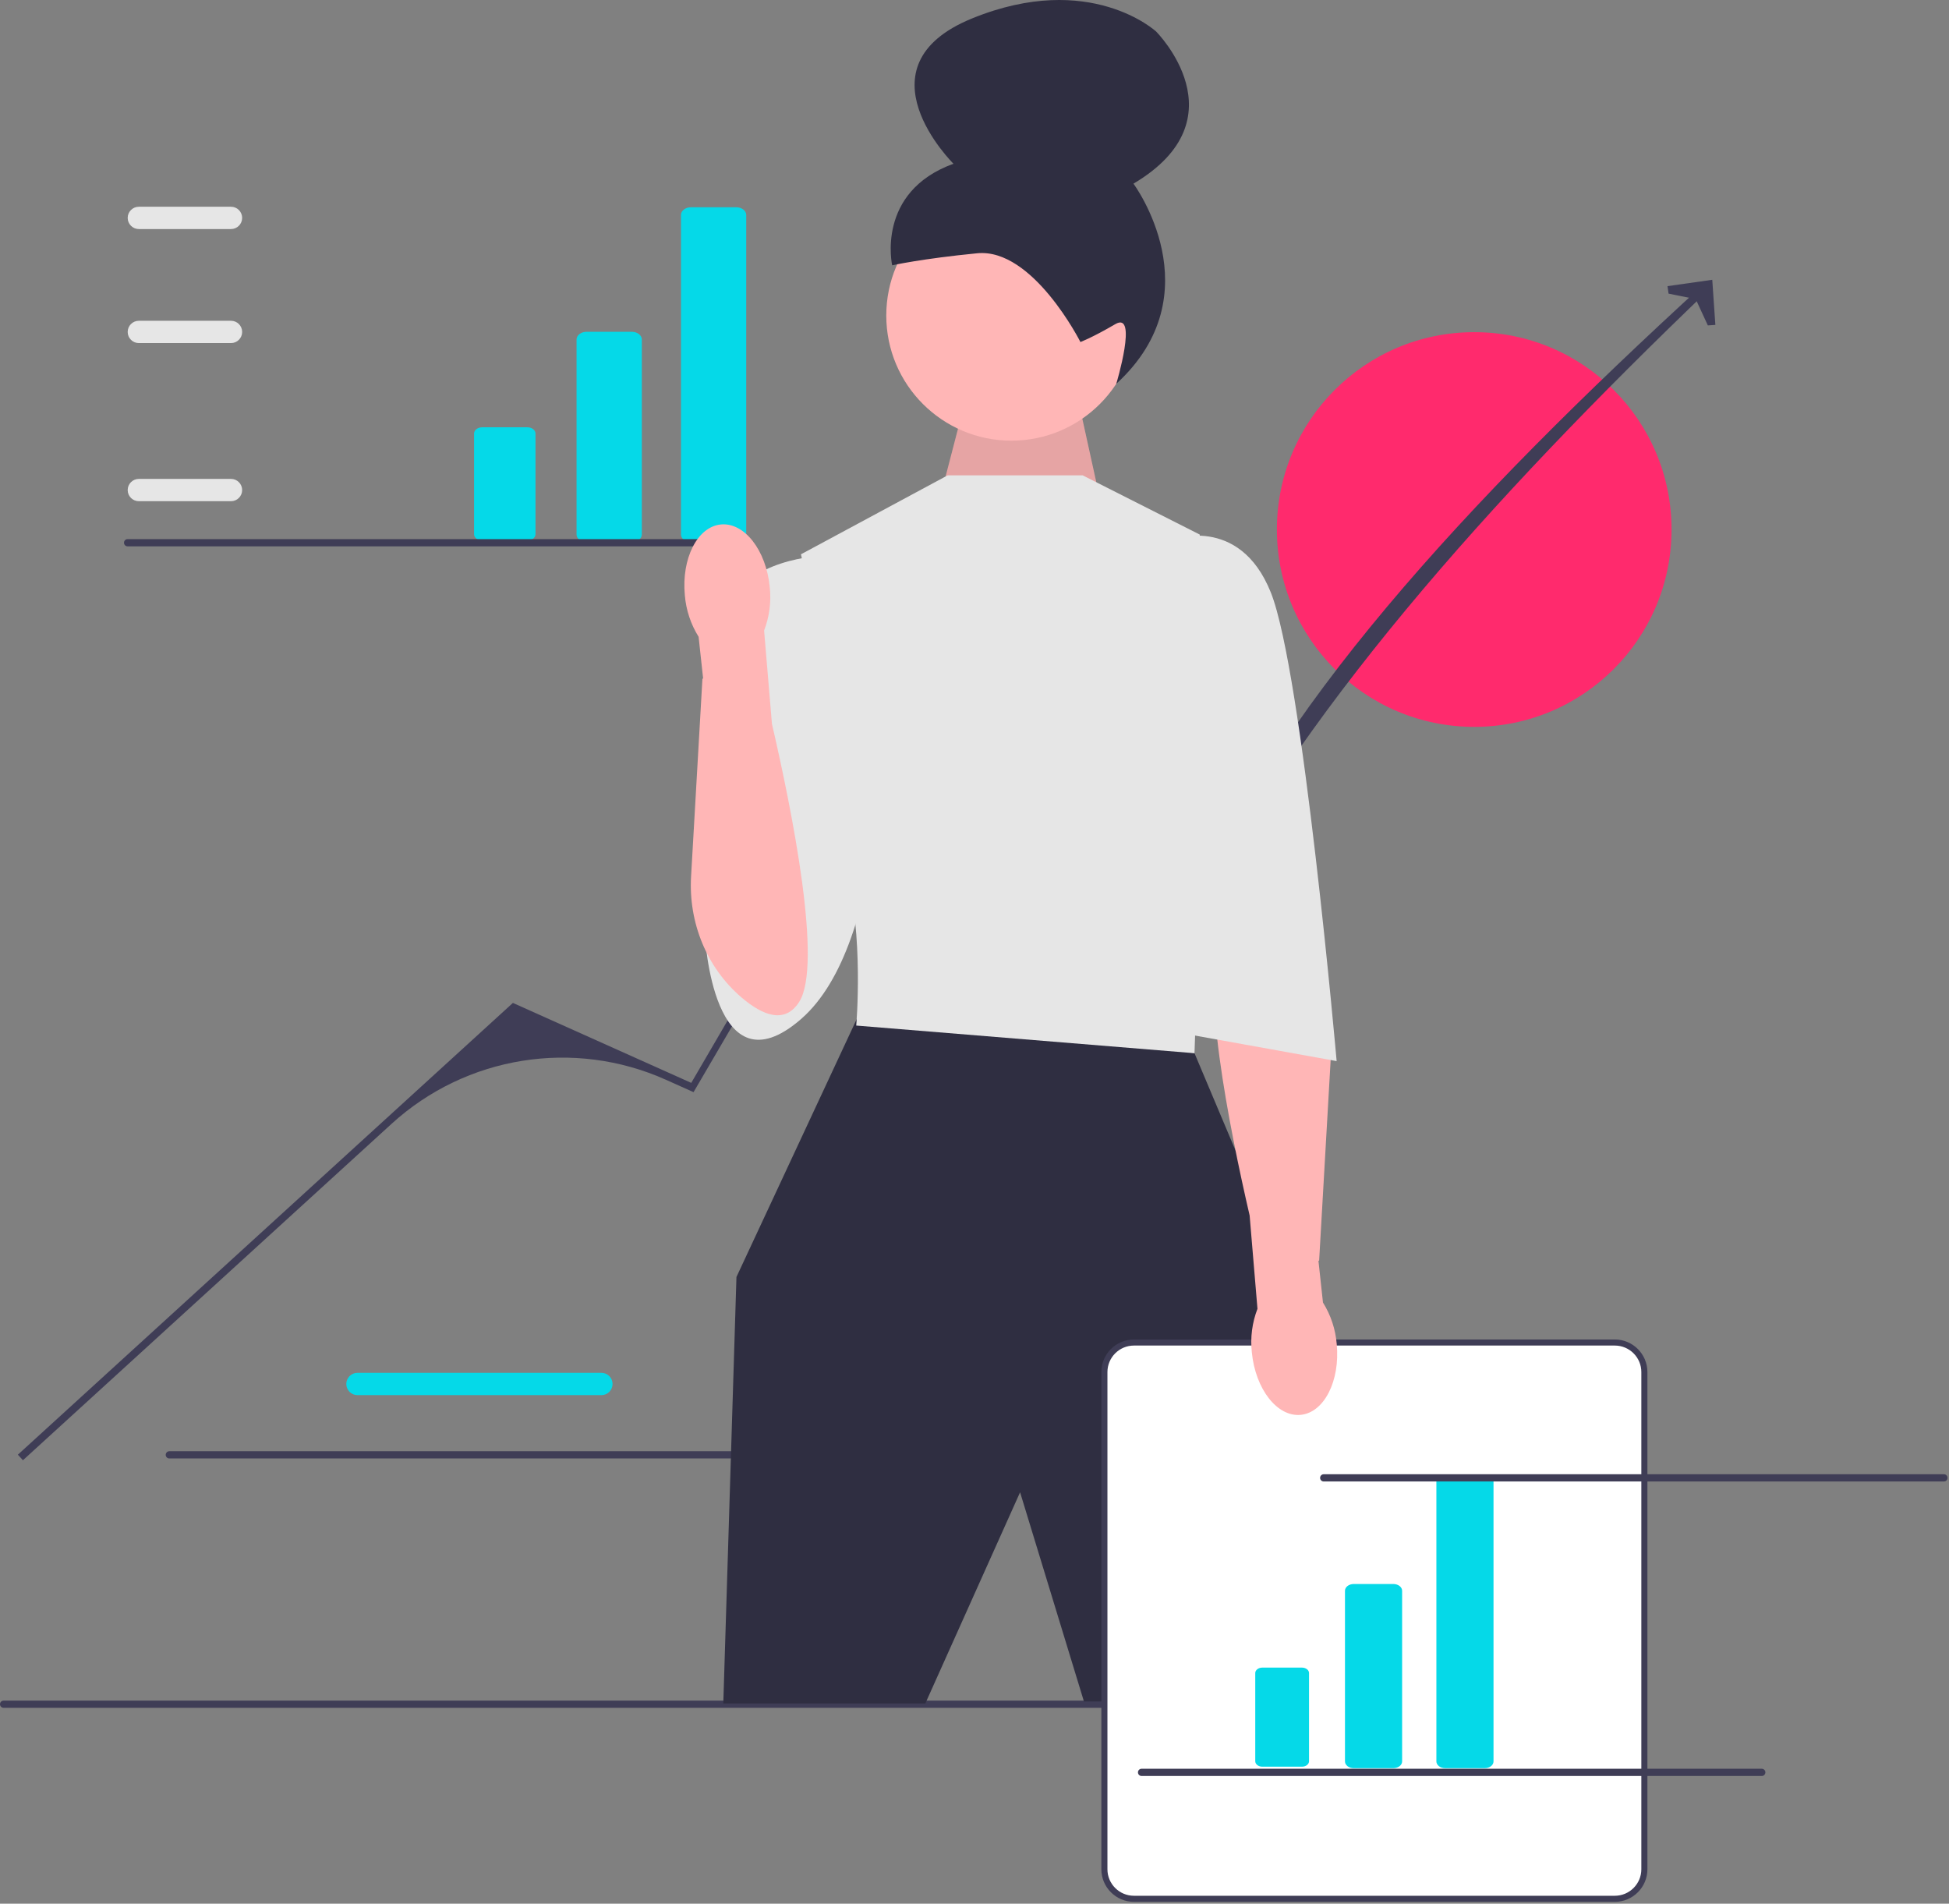 <svg width="642" height="627" viewBox="0 0 642 627" fill="none" xmlns="http://www.w3.org/2000/svg">
<rect x="0" y="0" width="642" height="627" fill="#808080" stroke="none"/>
<g clip-path="url(#clip0_126_2)">
<path d="M198.102 459.504H117.745C115.719 459.504 114.07 457.856 114.07 455.83C114.07 453.804 115.719 452.156 117.745 452.156H198.102C200.128 452.156 201.775 453.804 201.775 455.83C201.775 457.856 200.128 459.504 198.102 459.504Z" fill="#05D9E8"/>
<path d="M54.588 479.17C54.588 479.831 55.118 480.36 55.778 480.36H260.068C260.728 480.36 261.258 479.831 261.258 479.17C261.258 478.511 260.728 477.98 260.068 477.98H55.778C55.118 477.98 54.588 478.511 54.588 479.17Z" fill="#3F3D56"/>
<path d="M485.607 239.402C521.506 239.402 550.607 210.301 550.607 174.402C550.607 138.504 521.506 109.402 485.607 109.402C449.709 109.402 420.607 138.504 420.607 174.402C420.607 210.301 449.709 239.402 485.607 239.402Z" fill="#FF2A6D"/>
<path d="M0 561.307C0 561.967 0.53 562.497 1.19 562.497H523.48C524.14 562.497 524.67 561.967 524.67 561.307C524.67 560.647 524.14 560.117 523.48 560.117H1.19C0.53 560.117 0 560.647 0 561.307Z" fill="#3F3D56"/>
<path d="M7.555 480.948L5.884 479.118L168.948 330.321L227.696 356.657L291.137 247.863L343.259 222.74L391.551 303.227C417.624 235.728 483.011 165.109 561.362 93.461L563.289 95.022C489.804 165.376 426.93 236.05 391.249 307.542L346.58 232.875C344.47 229.347 340.035 227.985 336.308 229.719C307.818 242.976 284.054 264.615 268.194 291.742L228.454 359.713L219.383 355.647C189.045 342.047 153.529 347.747 128.97 370.157L7.555 480.948Z" fill="#3F3D56"/>
<path d="M565.038 107.007L562.562 107.179L558.568 98.521L549.624 96.705L549.276 94.248L564.02 92.152L565.038 107.007Z" fill="#3F3D56"/>
<path d="M310.685 159.98L319.45 126.283L353.597 124.641L363.813 171.091L310.685 159.98Z" fill="#FFB6B6"/>
<path opacity="0.1" d="M310.685 159.98L319.45 126.283L353.597 124.641L363.813 171.091L310.685 159.98Z" fill="black"/>
<path d="M333.154 145.14C355.917 145.14 374.37 126.686 374.37 103.923C374.37 81.16 355.917 62.707 333.154 62.707C310.391 62.707 291.938 81.16 291.938 103.923C291.938 126.686 310.391 145.14 333.154 145.14Z" fill="#FFB6B6"/>
<path d="M355.894 112.649C355.894 112.649 340.237 81.626 321.892 83.417C303.546 85.208 293.882 87.386 293.882 87.386C293.882 87.386 288.436 63.225 314.074 53.931C314.074 53.931 281.476 21.797 320.287 6.034C359.098 -9.729 380.815 10.375 380.815 10.375C380.815 10.375 409.544 39.054 373.361 60.489C373.361 60.489 400.228 96.628 367.7 126.415C367.7 126.415 374.975 102.311 367.384 106.756C359.792 111.201 355.894 112.649 355.894 112.649Z" fill="#2F2E41"/>
<path d="M287.678 330.41L282.196 335.665L242.588 420.59L238.253 561.062H304.799L336.015 491.498L357.047 560.39H416.881L430.752 435.331L393.466 346.885L287.678 330.41Z" fill="#2F2E41"/>
<path d="M356.614 156.555H312.173L263.833 182.568L275.105 232.86C275.105 232.86 272.504 263.209 278.574 285.754C284.644 308.299 282.042 337.781 282.042 337.781L393.466 346.886L396.935 244.566L395.2 176.065L356.614 156.555Z" fill="#E6E6E6"/>
<path d="M271.204 183.004C271.204 183.004 244.323 183.871 239.988 201.213C235.652 218.555 232.184 307.868 232.184 307.868C232.184 307.868 234.785 360.864 263.833 335.667C292.881 310.469 290.28 234.163 290.28 234.163L271.204 183.004Z" fill="#E6E6E6"/>
<path d="M531.927 625.393H373.519C368.154 625.393 363.789 621.029 363.789 615.663V451.905C363.789 446.54 368.154 442.176 373.519 442.176H531.927C537.293 442.176 541.657 446.54 541.657 451.905V615.663C541.657 621.029 537.293 625.393 531.927 625.393Z" fill="white"/>
<path d="M531.927 626.393H373.518C367.602 626.393 362.788 621.58 362.788 615.664V451.905C362.788 445.989 367.602 441.176 373.518 441.176H531.927C537.843 441.176 542.656 445.989 542.656 451.905V615.664C542.656 621.58 537.843 626.393 531.927 626.393ZM373.518 443.176C368.704 443.176 364.788 447.092 364.788 451.905V615.664C364.788 620.477 368.704 624.393 373.518 624.393H531.927C536.74 624.393 540.656 620.477 540.656 615.664V451.905C540.656 447.092 536.74 443.176 531.927 443.176H373.518Z" fill="#3F3D56"/>
<path d="M458.974 582.373H445.918C444.328 582.373 443.035 581.375 443.035 580.148V523.936C443.035 522.709 444.328 521.711 445.918 521.711H458.974C460.564 521.711 461.857 522.709 461.857 523.936V580.148C461.857 581.375 460.564 582.373 458.974 582.373Z" fill="#05D9E8"/>
<path d="M415.81 549.246C414.525 549.246 413.48 550.053 413.48 551.044V580.084C413.48 581.075 414.525 581.882 415.81 581.882H428.866C430.15 581.882 431.195 581.075 431.195 580.084V551.044C431.195 550.053 430.15 549.246 428.866 549.246H415.81Z" fill="#05D9E8"/>
<path d="M489.082 582.372H476.026C474.437 582.372 473.144 581.374 473.144 580.146V488.026C473.144 486.799 474.437 485.801 476.026 485.801H489.082C490.672 485.801 491.965 486.799 491.965 488.026V580.146C491.965 581.374 490.672 582.372 489.082 582.372Z" fill="#05D9E8"/>
<path d="M208.125 178.575H193.211C191.395 178.575 189.918 177.434 189.918 176.033V111.823C189.918 110.421 191.395 109.281 193.211 109.281H208.125C209.941 109.281 211.418 110.421 211.418 111.823V176.033C211.418 177.434 209.941 178.575 208.125 178.575Z" fill="#05D9E8"/>
<path d="M158.819 140.734C157.352 140.734 156.158 141.656 156.158 142.788V175.96C156.158 177.092 157.352 178.014 158.819 178.014H173.733C175.2 178.014 176.393 177.092 176.393 175.96V142.788C176.393 141.656 175.2 140.734 173.733 140.734H158.819Z" fill="#05D9E8"/>
<path d="M242.517 178.573H227.604C225.788 178.573 224.311 177.433 224.311 176.032V70.803C224.311 69.402 225.788 68.262 227.604 68.262H242.517C244.333 68.262 245.81 69.402 245.81 70.803V176.032C245.81 177.433 244.333 178.573 242.517 178.573Z" fill="#05D9E8"/>
<path d="M428.438 466.001C436.162 465.261 441.482 454.823 440.319 442.681C439.922 437.824 438.367 433.133 435.784 429.001L434.296 415.259L434.524 415.19L438.266 350.032C439.136 334.882 433.139 319.995 421.585 310.158C414.711 304.305 407.379 301.342 402.664 308.737C394.84 321.006 404.974 371.583 411.629 400.338L414.209 431.066C412.457 435.615 411.819 440.517 412.35 445.362C413.51 457.5 420.713 466.74 428.438 466.001Z" fill="#FFB6B6"/>
<path d="M385.662 177.801C385.662 177.801 408.207 169.13 418.612 195.144C429.018 221.157 440.29 349.489 440.29 349.489L387.396 339.951L385.662 177.801Z" fill="#E6E6E6"/>
<path d="M76.092 165.078H45.735C43.709 165.078 42.06 163.43 42.06 161.404C42.06 159.378 43.709 157.73 45.735 157.73H76.092C78.118 157.73 79.765 159.378 79.765 161.404C79.765 163.43 78.118 165.078 76.092 165.078Z" fill="#E6E6E6"/>
<path d="M76.092 113H45.735C43.709 113 42.06 111.352 42.06 109.326C42.06 107.3 43.709 105.652 45.735 105.652H76.092C78.118 105.652 79.765 107.3 79.765 109.326C79.765 111.352 78.118 113 76.092 113Z" fill="#E6E6E6"/>
<path d="M76.092 75.442H45.735C43.709 75.442 42.06 73.793 42.06 71.767C42.06 69.741 43.709 68.094 45.735 68.094H76.092C78.118 68.094 79.765 69.741 79.765 71.767C79.765 73.793 78.118 75.442 76.092 75.442Z" fill="#E6E6E6"/>
<path d="M40.843 178.756C40.843 179.416 41.373 179.946 42.033 179.946H246.323C246.983 179.946 247.513 179.416 247.513 178.756C247.513 178.096 246.983 177.566 246.323 177.566H42.033C41.373 177.566 40.843 178.096 40.843 178.756Z" fill="#3F3D56"/>
<path d="M434.843 486.753C434.843 487.413 435.373 487.943 436.033 487.943H640.323C640.983 487.943 641.513 487.413 641.513 486.753C641.513 486.093 640.983 485.562 640.323 485.562H436.033C435.373 485.562 434.843 486.093 434.843 486.753Z" fill="#3F3D56"/>
<path d="M374.843 583.753C374.843 584.413 375.373 584.943 376.033 584.943H580.323C580.983 584.943 581.513 584.413 581.513 583.753C581.513 583.093 580.983 582.562 580.323 582.562H376.033C375.373 582.562 374.843 583.093 374.843 583.753Z" fill="#3F3D56"/>
<path d="M237.467 172.737C229.742 173.476 224.423 183.915 225.585 196.057C225.983 200.914 227.538 205.604 230.12 209.737L231.609 223.479L231.381 223.547L227.639 288.705C226.769 303.855 232.766 318.742 244.32 328.58C251.193 334.432 258.526 337.395 263.241 330.001C271.065 317.731 260.93 267.154 254.275 238.399L251.695 207.672C253.448 203.123 254.086 198.221 253.555 193.375C252.395 181.237 245.191 171.997 237.467 172.737Z" fill="#FFB6B6"/>
</g>
<defs>
<clipPath id="clip0_126_2">
<rect width="641.513" height="626.392" fill="white"/>
</clipPath>
</defs>
</svg>
